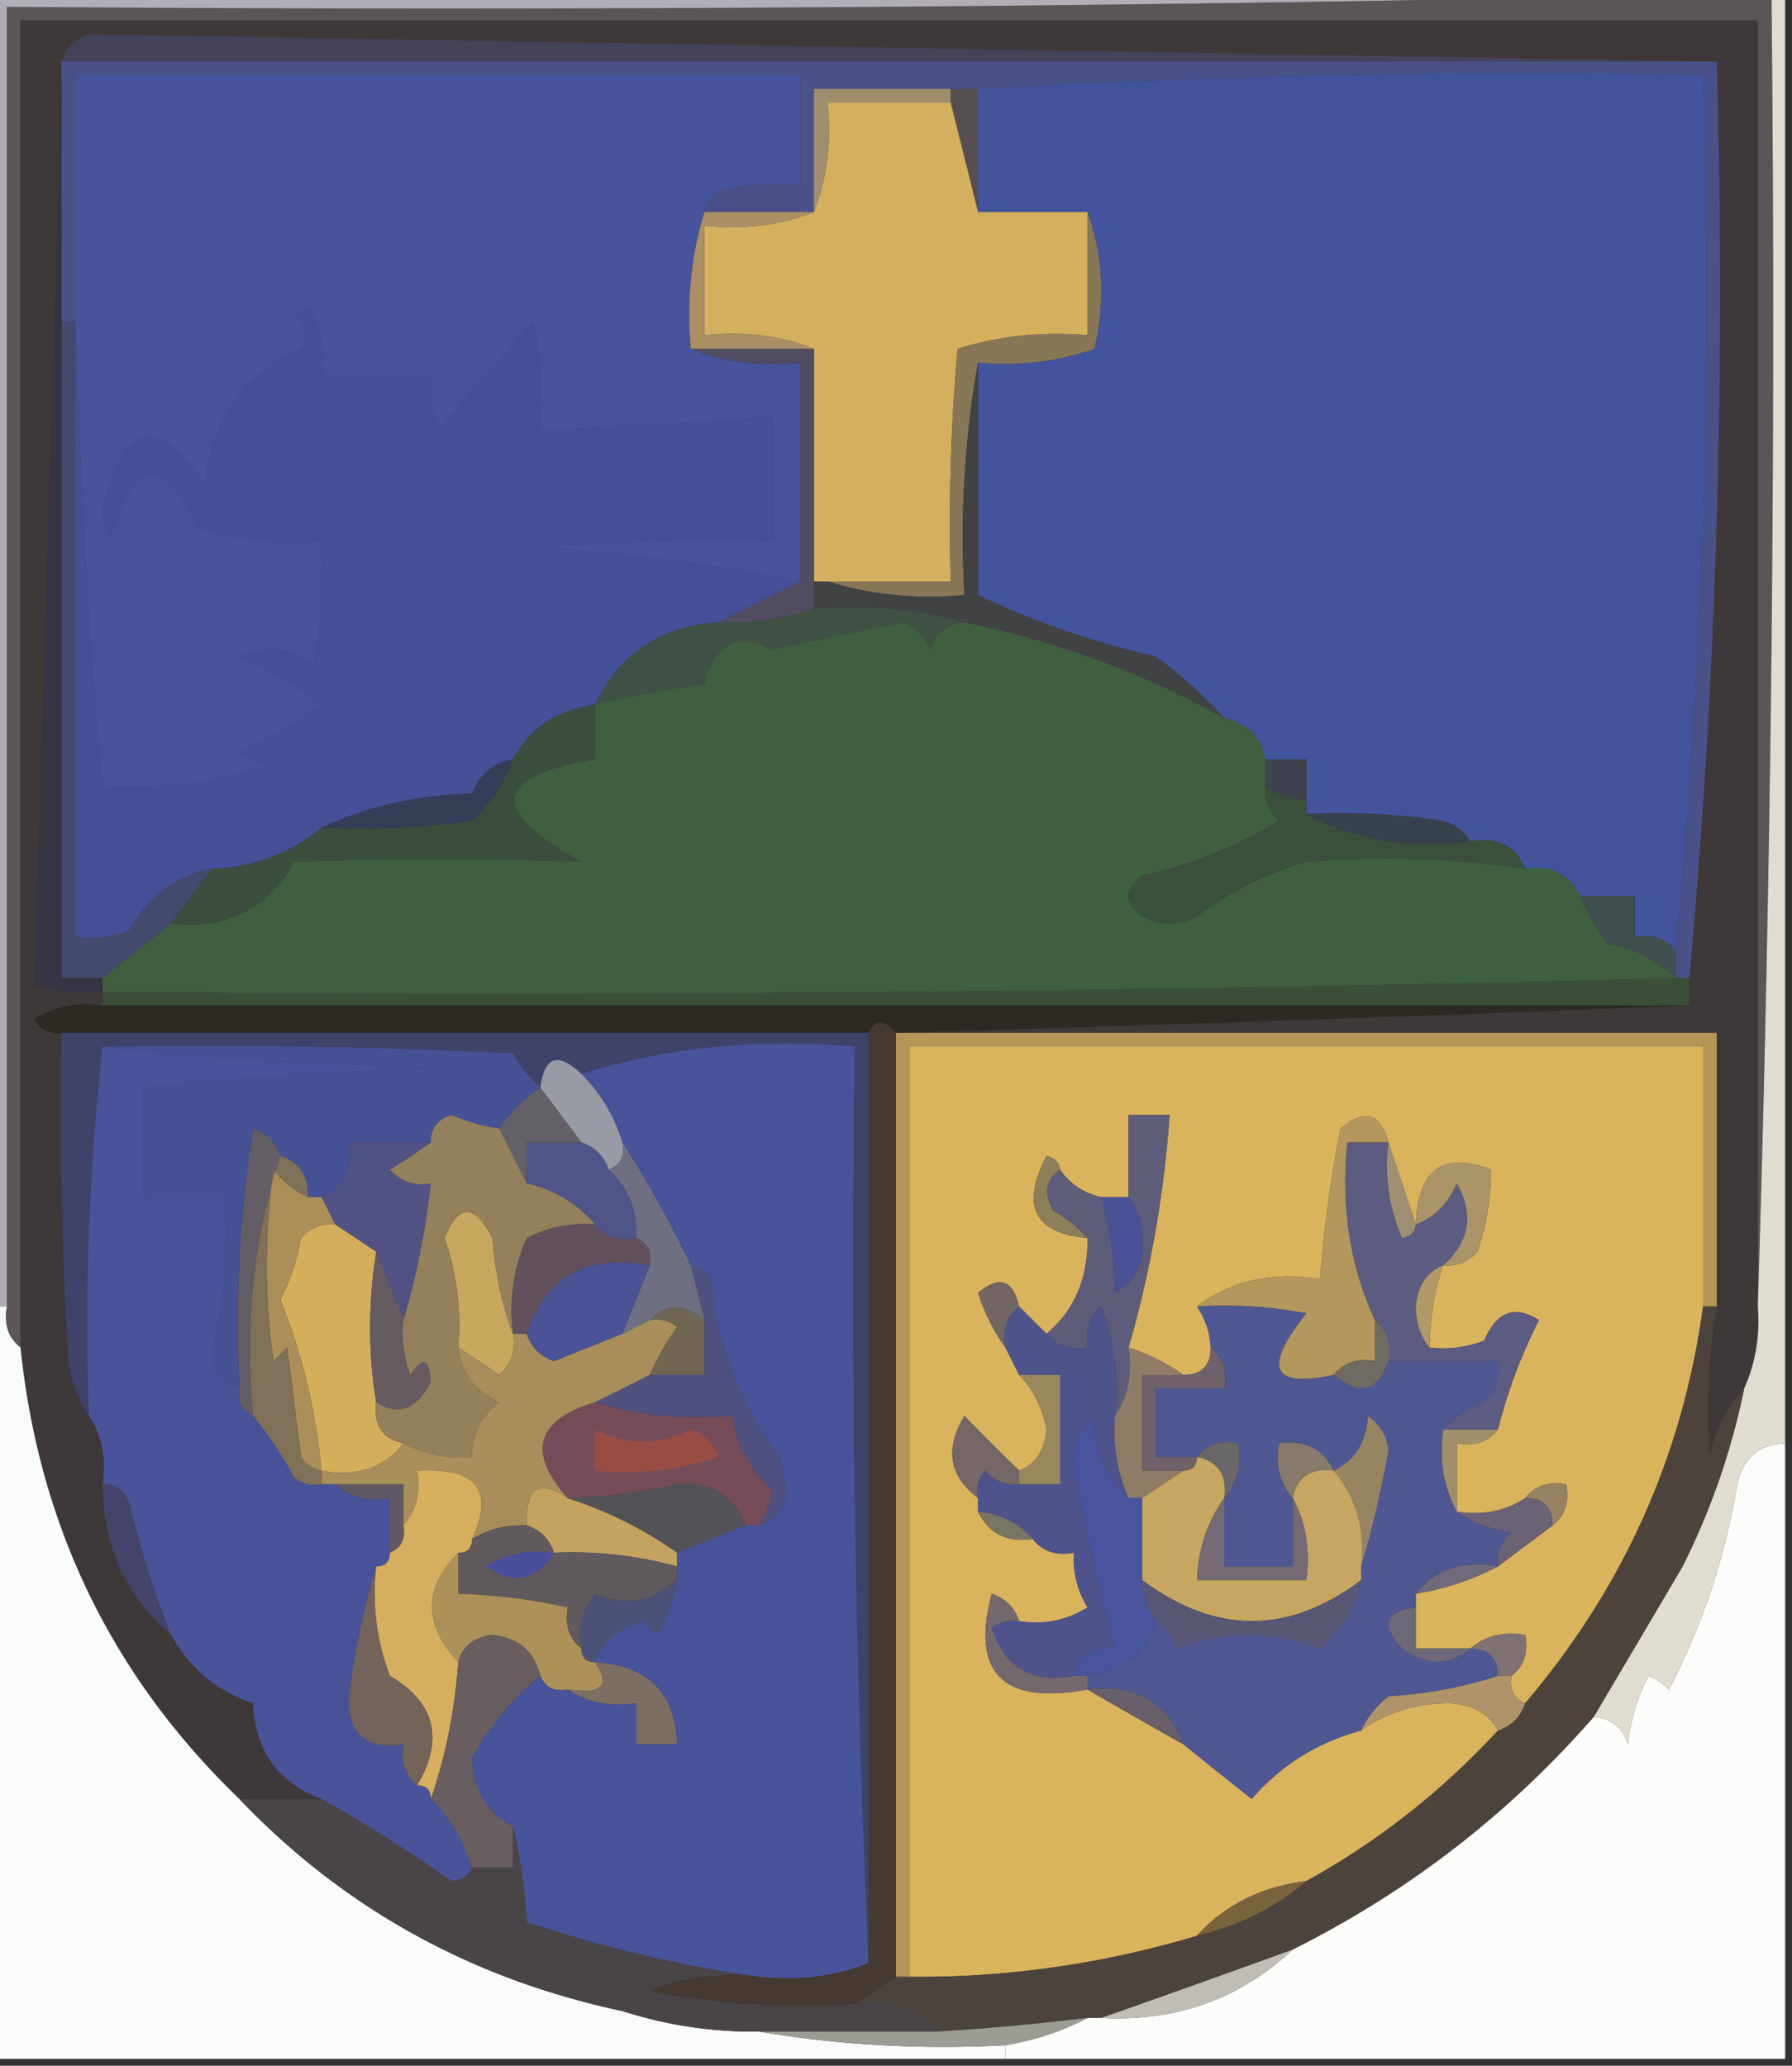 <svg xmlns="http://www.w3.org/2000/svg" width="131" height="151" style="shape-rendering:geometricPrecision;text-rendering:geometricPrecision;image-rendering:optimizeQuality;fill-rule:evenodd;clip-rule:evenodd"><rect width="100%" height="100%" fill="#333333" stroke="none"/><path style="opacity:1" fill="#5b5558" d="M128.5-.5h1c.332 32.171-.002 64.171-1 96v-94H1.5v97c-.904-.709-1.237-1.709-1-3V.5c42.837.332 85.503-.001 128-1z"/><path style="opacity:1" fill="#3f3838" d="M128.5 95.5c.175 2.12-.159 4.12-1 6-1.293 1.342-2.126 3.009-2.5 5a45.558 45.558 0 0 1 .5-11v-20h-60c21.195-.63 40.529-1.297 58-2v-2c1.989-21.975 2.656-44.308 2-67-39.54-.672-79.206-1.339-119-2-1.022.355-1.689 1.022-2 2v1c-.672 22.069-1.338 44.236-2 66.5 1.634.493 3.3.66 5 .5v1c-1.788-.285-3.455.048-5 1 .457.797 1.124 1.13 2 1-.166 8.007 0 16.007.5 24 .21 1.558.71 2.891 1.5 4 .951 1.419 1.284 3.085 1 5 .03 4.522 1.697 8.189 5 11 1.384 2.47 3.384 4.137 6 5 .149 3.474 1.816 5.807 5 7h-6c-9.322-8.979-14.655-19.979-16-33v-97h127v94z"/><path style="opacity:1" fill="#44435a" d="M125.5 4.5H4.5c.311-.978.978-1.645 2-2 39.794.661 79.46 1.328 119 2z"/><path style="opacity:1" fill="#4a5189" d="M4.5 4.5h121c.656 22.692-.011 45.025-2 67h-1v-2c1.989-20.974 2.656-42.307 2-64a702.85 702.85 0 0 0-53 1h-12v9h-8c.11-.617.444-1.117 1-1.5a18.436 18.436 0 0 1 6-.5v-8h-53v18h-1v-19z"/><path style="opacity:1" fill="#a08e6f" d="M69.5 6.5v1h-9c.306 2.885-.027 5.552-1 8v-9h10z"/><path style="opacity:1" fill="#46539d" d="M51.5 15.5c-.98 3.125-1.313 6.458-1 10 2.448.973 5.115 1.306 8 1v16a161.557 161.557 0 0 0-19-2.5c5.657-.5 11.324-.666 17-.5v-9c-5.661.407-11.328.74-17 1a32.437 32.437 0 0 0-.5-8l-7 8a8.434 8.434 0 0 1-.5-4h-8c.285-1.788-.048-3.455-1-5l-1 .5c.95.718 1.117 1.55.5 2.5-4.283 1.953-6.617 5.286-7 10-3.537-5.353-6.037-4.686-7.5 2l.5 2c1.735-5.988 3.901-6.321 6.5-1a21.12 21.12 0 0 0 9 1 40.936 40.936 0 0 1-.5 9c-1.726-1.076-3.56-1.243-5.5-.5a26.86 26.86 0 0 1 6 3.5 26.86 26.86 0 0 1-6 3.5l2 1a31.81 31.81 0 0 1-12 1.5c-.811-7.474-1.478-18.808-2-34v-18h53v8a18.436 18.436 0 0 0-6 .5c-.556.383-.89.883-1 1.5z"/><path style="opacity:1" fill="#554f51" d="M69.5 7.5v-1h2v9l-2-8z"/><path style="opacity:1" fill="#43549f" d="M122.5 69.5c-.709-.904-1.709-1.237-3-1v-3h-4c-.787-1.604-2.12-2.27-4-2-.683-1.676-2.017-2.343-4-2-.418-.722-1.084-1.222-2-1.5a50.442 50.442 0 0 0-10-.5v-4h-3c-.31-1.644-1.31-2.644-3-3a32.832 32.832 0 0 0-5-4.5c-4.57-1.052-8.903-2.552-13-4.5v-17c2.948.277 5.78-.056 8.5-1 .808-3.527.64-6.86-.5-10h-8v-9a702.85 702.85 0 0 1 53-1c.656 21.693-.011 43.026-2 64z"/><path style="opacity:1" fill="#d4b05e" d="m69.5 7.5 2 8h8v9c-3.277-.284-6.443.05-9.5 1-.5 5.657-.666 11.324-.5 17h-10v-17c-2.448-.973-5.115-1.306-8-1v-8c2.885.306 5.552-.027 8-1 .973-2.448 1.306-5.115 1-8h9z"/><path style="opacity:1" fill="#aa9064" d="M51.5 15.5h8c-2.448.973-5.115 1.306-8 1v8c2.885-.306 5.552.027 8 1h-9c-.313-3.542.02-6.875 1-10z"/><path style="opacity:1" fill="#445199" d="m58.5 42.5-6 3c-4.22.27-7.22 2.27-9 6-2.767.37-4.767 1.704-6 4-1.422.25-2.422 1.083-3 2.5-3.965.108-7.632.941-11 2.5-2.255 1.88-4.922 2.88-8 3-2.693.52-4.693 2.02-6 4.5a8.434 8.434 0 0 1-4 .5v-45c.522 15.192 1.189 26.526 2 34a31.81 31.81 0 0 0 12-1.5l-2-1a26.86 26.86 0 0 0 6-3.5 26.86 26.86 0 0 0-6-3.5c1.94-.743 3.774-.576 5.5.5.498-2.982.665-5.982.5-9a21.12 21.12 0 0 1-9-1c-2.599-5.321-4.765-4.988-6.5 1l-.5-2c1.463-6.686 3.963-7.353 7.5-2 .383-4.714 2.717-8.047 7-10 .617-.95.45-1.782-.5-2.5l1-.5c.952 1.545 1.285 3.212 1 5h8a8.434 8.434 0 0 0 .5 4l7-8c.497 2.646.664 5.313.5 8 5.672-.26 11.339-.593 17-1v9c-5.676-.166-11.343 0-17 .5 6.407.46 12.74 1.294 19 2.5z"/><path style="opacity:1" fill="#b1aeb8" d="M-.5-.5h129A4096.594 4096.594 0 0 1 .5.5v95h-1v-96z"/><path style="opacity:1" fill="#514c62" d="M50.5 25.5h9v19a21.445 21.445 0 0 1-7 1l6-3v-16c-2.885.306-5.552-.027-8-1z"/><path style="opacity:1" fill="#887757" d="M79.5 15.5c1.14 3.14 1.308 6.473.5 10-2.72.944-5.552 1.277-8.5 1-.989 5.475-1.322 11.142-1 17-3.542.313-6.875-.02-10-1h9c-.166-5.676 0-11.343.5-17 3.057-.95 6.223-1.284 9.5-1v-9z"/><path style="opacity:1" fill="#44496e" d="M4.5 23.5h1v45a8.434 8.434 0 0 0 4-.5c1.307-2.48 3.307-3.98 6-4.5l-3 4a809.162 809.162 0 0 1-5 4h-3v-48z"/><path style="opacity:1" fill="#414243" d="M71.5 26.5v17c4.097 1.948 8.43 3.448 13 4.5a32.832 32.832 0 0 1 5 4.5c-5.899-3.302-12.232-5.635-19-7-3.462-.982-7.129-1.315-11-1v-2h1c3.125.98 6.458 1.313 10 1-.322-5.858.011-11.525 1-17z"/><path style="opacity:1" fill="#363442" d="M4.5 5.5v66h3v1c-1.7.16-3.366-.007-5-.5.662-22.264 1.328-44.431 2-66.5z"/><path style="opacity:1" fill="#3f5144" d="M59.5 44.5c3.871-.315 7.538.018 11 1-1.25.077-2.083.744-2.5 2-.388-.928-1.055-1.595-2-2a324.193 324.193 0 0 0-9.5 2c-2.557-1.32-4.224-.487-5 2.5a99.996 99.996 0 0 0-8 1.5c1.78-3.73 4.78-5.73 9-6a21.445 21.445 0 0 0 7-1z"/><path style="opacity:1" fill="#3e4250" d="M92.5 55.5h3v3a5.728 5.728 0 0 1-3-1v-2z"/><path style="opacity:1" fill="#363d58" d="M37.5 55.5a11.112 11.112 0 0 1-3 4.5 60.94 60.94 0 0 1-11 .5c3.368-1.559 7.035-2.392 11-2.5.578-1.417 1.578-2.25 3-2.5z"/><path style="opacity:1" fill="#3f603e" d="M70.5 45.5c6.768 1.365 13.101 3.698 19 7 1.69.356 2.69 1.356 3 3v2c-.086.996.248 1.83 1 2.5a32.775 32.775 0 0 1-10 4c-1.333 1-1.333 2 0 3 1.333.667 2.667.667 4 0a24.235 24.235 0 0 1 8-4 71.505 71.505 0 0 1 16 .5c1.88-.27 3.213.396 4 2a18.476 18.476 0 0 0 2 3.5c2.003.335 3.67 1.168 5 2.5a3306.79 3306.79 0 0 1-115 1v-1a809.162 809.162 0 0 0 5-4c4.003.495 7.003-1.005 9-4.5a289.01 289.01 0 0 1 21 0c-6.852-3.757-6.518-6.257 1-7.5v-4a99.996 99.996 0 0 1 8-1.5c.776-2.987 2.443-3.82 5-2.5a324.193 324.193 0 0 1 9.5-2c.945.405 1.612 1.072 2 2 .417-1.256 1.25-1.923 2.5-2z"/><path style="opacity:1" fill="#3b4d3c" d="M43.5 51.5v4c-7.518 1.243-7.852 3.743-1 7.5a289.01 289.01 0 0 0-21 0c-1.997 3.495-4.997 4.995-9 4.5l3-4c3.078-.12 5.745-1.12 8-3a60.94 60.94 0 0 0 11-.5 11.112 11.112 0 0 0 3-4.5c1.233-2.296 3.233-3.63 6-4z"/><path style="opacity:1" fill="#38424c" d="M95.5 59.5c3.35-.165 6.683.002 10 .5.916.278 1.582.778 2 1.5-4.471.59-8.47-.077-12-2z"/><path style="opacity:1" fill="#3a4f3c" d="M92.5 57.5c.891.61 1.891.943 3 1v1c3.53 1.923 7.529 2.59 12 2 1.983-.343 3.317.324 4 2a71.505 71.505 0 0 0-16-.5 24.235 24.235 0 0 0-8 4c-1.333.667-2.667.667-4 0-1.333-1-1.333-2 0-3a32.775 32.775 0 0 0 10-4c-.752-.67-1.086-1.504-1-2.5z"/><path style="opacity:1" fill="#3e4f4d" d="M115.5 65.5h4v3c1.291-.237 2.291.096 3 1v2c-1.33-1.332-2.997-2.165-5-2.5a18.476 18.476 0 0 1-2-3.5z"/><path style="opacity:1" fill="#3b4e38" d="M122.5 71.5h1v2H7.5v-1a3306.79 3306.79 0 0 0 115-1z"/><path style="opacity:1" fill="#2d2a24" d="M7.5 73.5h116c-17.471.703-36.805 1.37-58 2-.896-1.006-1.562-1.006-2 0h-59c-.876.13-1.543-.203-2-1 1.545-.952 3.212-1.285 5-1z"/><path style="opacity:1" fill="#d9b45d" d="M124.5 95.5c-1.48 10.881-5.814 20.547-13 29-.838-.342-1.172-1.008-1-2 .904-.709 1.237-1.709 1-3-1.599-.268-2.932.066-4 1h-4v-4c2.198-.375 4.198-1.042 6-2l4-3c.904-.709 1.237-1.709 1-3-1.291-.237-2.291.096-3 1-1.419.951-3.085 1.284-5 1v-5c1.291.237 2.291-.096 3-1a38.305 38.305 0 0 1 3-8c-1.769-1.126-3.103-.626-4 1.5a8.435 8.435 0 0 1-4 .5c.017-2.065.35-4.065 1-6 .996.086 1.829-.248 2.5-1 .681-2.03 1.014-4.03 1-6-3.501-1.362-5.334-.029-5.5 4l-2-6c-.577-2.152-1.743-2.485-3.5-1a93.554 93.554 0 0 0-1.5 11c-3.512-.555-6.512.112-9 2 .61.891.943 1.891 1 3 0 1.333-.667 2-2 2-1.171-.845-2.505-1.511-4-2 1.587-5.478 2.587-11.144 3-17h-3v6h-2c-1.278-.282-2.278-.949-3-2-.06-.543-.393-.876-1-1-1.895 3.643-.895 5.643 3 6 .036 2.961-.964 5.294-3 7l-2-2c-.448-1.965-1.448-2.298-3-1 .494 1.525 1.161 2.859 2 4l1 2c1.03 1.052 1.697 2.386 2 4-.14 1.53-.806 2.53-2 3-1.327-1.3-2.66-2.633-4-4-1.449 2.412-1.116 4.412 1 6v1c.787 1.604 2.12 2.271 4 2 .709.904 1.709 1.237 3 1a6.846 6.846 0 0 0 1 4c-1.545.952-3.212 1.285-5 1-.311-.978-.978-1.645-2-2-1.535 5.801.798 8.134 7 7a718.828 718.828 0 0 0 7 4 949.125 949.125 0 0 0 5 4c2.147-2.477 4.814-4.144 8-5 1.892-1.351 4.058-2.018 6.5-2 1.681.108 2.848.775 3.5 2-4.115 4.457-8.782 8.124-14 11-3.302.412-5.97 1.745-8 4a70.57 70.57 0 0 1-21 3v-68h58v19z"/><path style="opacity:1" fill="#5c5b81" d="M101.5 83.5a13.115 13.115 0 0 0 1 7c.607-.124.94-.457 1-1 1.359-.507 2.359-1.507 3-3 1.27 2.257.936 4.257-1 6-1.193.47-1.86 1.47-2 3 .02 1.226.353 2.226 1 3a8.435 8.435 0 0 0 4-.5c.897-2.126 2.231-2.626 4-1.5a38.305 38.305 0 0 0-3 8h-4c.761-.891 1.761-1.558 3-2 .886-.825 1.219-1.825 1-3h-8c.237-1.291-.096-2.291-1-3-1.834-4.013-2.5-8.347-2-13h3z"/><path style="opacity:1" fill="#b19968" d="M105.5 92.5a19.222 19.222 0 0 0-1 6c-.647-.774-.98-1.774-1-3 .14-1.53.807-2.53 2-3z"/><path style="opacity:1" fill="#3f4269" d="M4.5 75.5h59v68c-.997-22.16-1.33-44.494-1-67-7.084-.626-13.75.041-20 2-1.696-1.629-2.696-1.296-3 1-.767-.672-1.434-1.505-2-2.5-9.994-.5-19.994-.666-30-.5-.993 8.818-1.327 17.818-1 27-.79-1.109-1.29-2.442-1.5-4-.5-7.993-.666-15.993-.5-24z"/><path style="opacity:1" fill="#6e7082" d="M45.5 83.5a79.372 79.372 0 0 1 5 9l1 4c-1.461-1.186-2.795-1.186-4 0l-2 1 2-5c.172-.992-.162-1.658-1-2 .108-2.014-.558-3.68-2-5 .838-.342 1.172-1.008 1-2z"/><path style="opacity:1" fill="#635d66" d="M20.5 84.5c-1.956 5.912-2.623 12.245-2 19-.838-.342-1.172-1.008-1-2a91.124 91.124 0 0 1 1-19c1.022.356 1.689 1.022 2 2z"/><path style="opacity:1" fill="#62505c" d="M43.5 89.5c.709.904 1.709 1.237 3 1 .838.342 1.172 1.008 1 2-4.618-.857-7.618.81-9 5h-1a13.117 13.117 0 0 1 1-7 9.106 9.106 0 0 1 5-1z"/><path style="opacity:1" fill="#4f5589" d="M42.5 83.5c1 .333 1.667 1 2 2 1.442 1.32 2.108 2.986 2 5-1.291.237-2.291-.096-3-1-1.302-1.528-2.969-2.528-5-3v-3h4z"/><path style="opacity:1" fill="#535284" d="M31.5 83.5a44.293 44.293 0 0 1-3 2c.825.886 1.825 1.219 3 1-.4 3.51-1.066 6.844-2 10l-2-5-3-2-1-2c1.677-.683 2.343-2.017 2-4h6z"/><path style="opacity:1" fill="#646067" d="M39.5 79.5a303.438 303.438 0 0 1 3 4h-4v3l-2-4a10.174 10.174 0 0 1 3-3z"/><path style="opacity:1" fill="#989aa4" d="M42.5 78.5a11.741 11.741 0 0 1 3 5c.172.992-.162 1.658-1 2-.333-1-1-1.667-2-2a303.438 303.438 0 0 0-3-4c.304-2.296 1.304-2.629 3-1z"/><path style="opacity:1" fill="#465296" d="M7.5 76.5c10.006-.166 20.006 0 30 .5.566.995 1.233 1.828 2 2.5a10.174 10.174 0 0 0-3 3 14.076 14.076 0 0 1-3.5-1c-1.03.336-1.53 1.003-1.5 2h-6c.343 1.983-.323 3.317-2 4h-1c.073-1.527-.594-2.527-2-3-.311-.978-.978-1.644-2-2a91.124 91.124 0 0 0-1 19c-1.195-.366-1.861-1.199-2-2.5a39.61 39.61 0 0 0 1-11.5h-6v-8a591.302 591.302 0 0 1 21-1.5 283.88 283.88 0 0 1-24-1.5z"/><path style="opacity:1" fill="#b79558" d="M65.5 75.5h60v20h-1v-19h-58v68h-1v-69z"/><path style="opacity:1" fill="#8c7f59" d="M77.5 85.5c-1.073.75-1.24 1.75-.5 3 .995.566 1.828 1.233 2.5 2-3.895-.357-4.895-2.357-3-6 .607.124.94.457 1 1z"/><path style="opacity:1" fill="#a18f74" d="m101.5 83.5 2 6c-.06.543-.393.876-1 1a13.115 13.115 0 0 1-1-7z"/><path style="opacity:1" fill="#aa9468" d="M105.5 92.5c1.936-1.743 2.27-3.743 1-6-.641 1.493-1.641 2.493-3 3 .166-4.029 1.999-5.362 5.5-4 .014 1.97-.319 3.97-1 6-.671.752-1.504 1.086-2.5 1z"/><path style="opacity:1" fill="#b3975c" d="M101.5 83.5h-3c-.5 4.653.166 8.987 2 13v3c-1.291-.237-2.291.096-3 1-4.542.993-5.209-.507-2-4.5a32.437 32.437 0 0 0-8-.5c2.488-1.888 5.488-2.555 9-2a93.554 93.554 0 0 1 1.5-11c1.757-1.485 2.923-1.152 3.5 1z"/><path style="opacity:1" fill="#495395" d="m47.5 92.5-2 5c-1.638.659-3.304 1.326-5 2-1.022-.356-1.689-1.022-2-2 1.382-4.19 4.382-5.857 9-5z"/><path style="opacity:1" fill="#716663" d="M74.5 95.5c-.904.709-1.237 1.709-1 3-.839-1.141-1.506-2.475-2-4 1.552-1.298 2.552-.965 3 1z"/><path style="opacity:1" fill="#d4af5b" d="m24.5 89.5 3 2c-.589 3.767-.589 7.433 0 11-.215 1.679.452 2.679 2 3-1.418 1.808-3.418 2.475-6 2a43.847 43.847 0 0 0-3-12.5 15.276 15.276 0 0 0 1.5-4.5c.67-.752 1.504-1.086 2.5-1z"/><path style="opacity:1" fill="#665b61" d="m27.5 91.5 2 5a8.434 8.434 0 0 0 .5 4c.89-1.388 1.39-1.222 1.5.5-1.014 2.029-2.347 2.529-4 1.5-.589-3.567-.589-7.233 0-11z"/><path style="opacity:1" fill="#c8a75e" d="M37.5 97.5c.219 1.175-.114 2.175-1 3a186.2 186.2 0 0 0-3-2 19.373 19.373 0 0 0-1-8c1.017-2.528 2.184-2.528 3.5 0 .186 2.536.686 4.869 1.5 7z"/><path style="opacity:1" fill="#6e6553" d="M47.5 96.5c1.205-1.186 2.539-1.186 4 0v4h-4a18.492 18.492 0 0 1 2-3.5 2.428 2.428 0 0 0-2-.5z"/><path style="opacity:1" fill="#ab8e58" d="M22.5 87.5h1l1 2c-.996-.086-1.83.248-2.5 1a15.276 15.276 0 0 1-1.5 4.5 43.847 43.847 0 0 1 3 12.5c-.617-.111-1.117-.444-1.5-1l-1-8-1 1a49.248 49.248 0 0 1 0-14c.708.88 1.542 1.547 2.5 2z"/><path style="opacity:1" fill="#94805b" d="m36.5 82.5 2 4c2.031.472 3.698 1.472 5 3a9.106 9.106 0 0 0-5 1 13.117 13.117 0 0 0-1 7c-.814-2.131-1.314-4.464-1.5-7-1.316-2.528-2.483-2.528-3.5 0a19.373 19.373 0 0 1 1 8c.212 1.884 1.212 3.217 3 4-1.353 1.024-2.02 2.357-2 4-1.791.134-3.458-.199-5-1-1.548-.321-2.215-1.321-2-3 1.653 1.029 2.986.529 4-1.5-.11-1.722-.61-1.888-1.5-.5a8.434 8.434 0 0 1-.5-4c.934-3.156 1.6-6.49 2-10-1.175.219-2.175-.114-3-1a44.293 44.293 0 0 0 3-2c-.03-.997.47-1.664 1.5-2 1.139.49 2.305.823 3.5 1z"/><path style="opacity:1" fill="#817058" d="M20.5 84.5c1.406.473 2.073 1.473 2 3-.958-.453-1.792-1.12-2.5-2a49.248 49.248 0 0 0 0 14l1-1 1 8c.383.556.883.889 1.5 1v1a2.429 2.429 0 0 1-2-.5c-.9-1.652-1.9-3.152-3-4.5-.623-6.755.044-13.088 2-19z"/><path style="opacity:1" fill="#5d5c7a" d="M82.5 98.5c.284 1.915-.049 3.581-1 5a16.869 16.869 0 0 0-1-8c-.886.825-1.219 1.825-1 3-1.291.237-2.291-.096-3-1 2.036-1.706 3.036-4.039 3-7-.672-.767-1.505-1.434-2.5-2-.74-1.25-.573-2.25.5-3 .722 1.051 1.722 1.718 3 2 .695 2.581 1.028 4.915 1 7 1.491-.848 2.158-2.181 2-4-.02-1.226-.353-2.226-1-3v-6h3c-.413 5.856-1.413 11.522-3 17z"/><path style="opacity:1" fill="#495297" d="M80.5 87.5h2c.647.774.98 1.774 1 3 .158 1.819-.509 3.152-2 4 .028-2.085-.305-4.419-1-7z"/><path style="opacity:1" fill="#6f6b62" d="M100.5 96.5c.904.709 1.237 1.709 1 3-.792 2.245-2.125 2.578-4 1 .709-.904 1.709-1.237 3-1v-3z"/><path style="opacity:1" fill="#4f5180" d="M50.5 92.5c.617.11 1.117.444 1.5 1 .432 4.885 2.098 9.218 5 13l.5 2.5c-.184 1.376-.85 2.209-2 2.5.423-.765.757-1.598 1-2.5-1.612-1.482-2.612-3.315-3-5.5-3.542.313-6.875-.021-10-1l4-2h4v-4l-1-4z"/><path style="opacity:1" fill="#6e616a" d="M88.5 98.5c.904.709 1.237 1.709 1 3h-5v5h3c0 .667-.333 1-1 1h-3v-7h3c1.333 0 2-.667 2-2z"/><path style="opacity:1" fill="#764c58" d="M43.5 102.5c3.125.979 6.458 1.313 10 1 .388 2.185 1.388 4.018 3 5.5a11.114 11.114 0 0 1-1 2.5h-1c-.892-2.214-2.558-3.214-5-3-2.64.595-5.307.928-8 1-2.993-3.357-2.326-5.69 2-7z"/><path style="opacity:1" fill="#4f5792" d="M87.5 95.5a32.437 32.437 0 0 1 8 .5c-3.209 3.993-2.542 5.493 2 4.5 1.875 1.578 3.208 1.245 4-1h8c.219 1.175-.114 2.175-1 3-1.239.442-2.239 1.109-3 2-.295 2.235.039 4.235 1 6 1.109.79 2.442 1.29 4 1.5-.752.671-1.086 1.504-1 2.5-2.582-.475-4.582.192-6 2v1c-2.258.275-2.592 1.275-1 3 1.799 1.288 3.465 1.288 5 0 1.333 0 2 .667 2 2-2.469.817-5.135 1.317-8 1.5-.881.708-1.547 1.542-2 2.5-3.186.856-5.853 2.523-8 5a949.125 949.125 0 0 1-5-4c-1.165-3.09-3.498-4.424-7-4v-1c2.569-.238 4.235-1.571 5-4 .722.418 1.222 1.084 1.5 2 3.468-1.303 6.968-1.303 10.5 0 1.551-1.3 2.551-2.967 3-5v-1a76.94 76.94 0 0 0 2-8.5c-.13-1.059-.63-1.892-1.5-2.5-.122 1.937-.955 3.27-2.5 4-.787-1.604-2.12-2.271-4-2-.268 1.599.066 2.932 1 4v5h-5v-5c.934-1.068 1.268-2.401 1-4-1.291-.237-2.291.096-3 1h-3v-5h5c.237-1.291-.096-2.291-1-3a5.728 5.728 0 0 0-1-3z"/><path style="opacity:1" fill="#a18f6c" d="M105.5 104.5h4c-.709.904-1.709 1.237-3 1v5c-.961-1.765-1.295-3.765-1-6z"/><path style="opacity:1" fill="#fcfcfb" d="M130.5 105.5v45h-57v-1c2.198-.375 4.198-1.042 6-2h1c5.468.291 10.135-1.376 14-5 8.456-4.226 15.789-9.893 22-17 1.25.077 2.083.744 2.5 2a14.72 14.72 0 0 1 1.5-5 3.647 3.647 0 0 1 1.5 1c2.451-4.687 4.118-9.687 5-15 .422-1.926 1.589-2.926 3.5-3z"/><path style="opacity:1" fill="#a88e5a" d="M47.5 96.5a2.428 2.428 0 0 1 2 .5 18.492 18.492 0 0 0-2 3.5l-4 2c-4.326 1.31-4.993 3.643-2 7-2.098-1.414-3.098-.748-3 2-1.459-.067-2.792.266-4 1 1.66-3.582.327-5.248-4-5 .268 1.599-.066 2.932-1 4v-3h-6v-1c2.582.475 4.582-.192 6-2 1.542.801 3.209 1.134 5 1-.02-1.643.647-2.976 2-4-1.788-.783-2.788-2.116-3-4a186.2 186.2 0 0 1 3 2c.886-.825 1.219-1.825 1-3h1c.311.978.978 1.644 2 2 1.696-.674 3.362-1.341 5-2l2-1z"/><path style="opacity:1" fill="#984c44" d="M43.5 104.5c2.344 1.172 4.677 1.172 7 0 1 .333 1.667 1 2 2a21.128 21.128 0 0 1-9 1v-3z"/><path style="opacity:1" fill="#746768" d="M74.5 107.5v1c-.996.086-1.83-.248-2.5-1a2.427 2.427 0 0 0-.5 2c-2.116-1.588-2.449-3.588-1-6 1.34 1.367 2.673 2.7 4 4z"/><path style="opacity:1" fill="#9a885d" d="M74.5 100.5h3v8h-3v-1c1.194-.47 1.86-1.47 2-3-.303-1.614-.97-2.948-2-4z"/><path style="opacity:1" fill="#f9fafa" d="M-.5 95.5h1c-.237 1.291.096 2.291 1 3 1.345 13.021 6.678 24.021 16 33 7.626 7.985 16.959 13.152 28 15.5a31.284 31.284 0 0 0 10 1.5c5.81.99 11.81 1.323 18 1v1h-74v-55z"/><path style="opacity:1" fill="#8f7b66" d="M82.5 98.5c1.495.489 2.829 1.155 4 2h-3v7h3l-3 2h-1c-.841-1.879-1.175-3.879-1-6 .951-1.419 1.284-3.085 1-5z"/><path style="opacity:1" fill="#6a6769" d="M87.5 106.5c.709-.904 1.709-1.237 3-1 .268 1.599-.066 2.932-1 4 .215-1.679-.452-2.679-2-3z"/><path style="opacity:1" fill="#877a6a" d="M97.5 107.5c-1.679-.215-2.679.452-3 2-.934-1.068-1.268-2.401-1-4 1.88-.271 3.213.396 4 2z"/><path style="opacity:1" fill="#615964" d="M24.5 108.5h5v3c.172.992-.162 1.658-1 2v-4c-1.599.268-2.932-.066-4-1z"/><path style="opacity:1" fill="#978562" d="M99.5 114.5c.315-2.711-.352-5.044-2-7 1.545-.73 2.378-2.063 2.5-4 .87.608 1.37 1.441 1.5 2.5a76.94 76.94 0 0 1-2 8.5z"/><path style="opacity:1" fill="#968261" d="M111.5 109.5c.709-.904 1.709-1.237 3-1 .237 1.291-.096 2.291-1 3 0-1.333-.667-2-2-2z"/><path style="opacity:1" fill="#c3a35d" d="M41.5 109.5c2.945.966 5.612 2.3 8 4v1a29.23 29.23 0 0 0-9-1c-.333-1-1-1.667-2-2-.098-2.748.902-3.414 3-2z"/><path style="opacity:1" fill="#545259" d="m54.5 111.5-5 2c-2.388-1.7-5.055-3.034-8-4a41.324 41.324 0 0 0 8-1c2.442-.214 4.108.786 5 3z"/><path style="opacity:1" fill="#4e548b" d="m74.5 95.5 2 2c.709.904 1.709 1.237 3 1-.219-1.175.114-2.175 1-3a16.869 16.869 0 0 1 1 8c-.175 2.121.159 4.121 1 6-1.664-1.449-2.498-3.449-2.5-6-.99.93-1.49 2.096-1.5 3.5a142.865 142.865 0 0 0 3 13.5c-1.679-.215-2.679.452-3 2-3.05.577-5.05-.59-6-3.5a2.429 2.429 0 0 1 2-.5c1.788.285 3.455-.048 5-1a6.846 6.846 0 0 1-1-4c-1.291.237-2.291-.096-3-1-1.014-1.174-2.347-1.84-4-2v-1a2.427 2.427 0 0 1 .5-2c.67.752 1.504 1.086 2.5 1h3v-8h-3l-1-2c-.237-1.291.096-2.291 1-3z"/><path style="opacity:1" fill="#49549e" d="M82.5 109.5h1v6a5.728 5.728 0 0 0 1 3c-.765 2.429-2.431 3.762-5 4h-1c.321-1.548 1.321-2.215 3-2a142.865 142.865 0 0 1-3-13.5c.01-1.404.51-2.57 1.5-3.5.002 2.551.836 4.551 2.5 6z"/><path style="opacity:1" fill="#49539a" d="M7.5 76.5a283.88 283.88 0 0 0 24 1.5c-7.018.376-14.018.876-21 1.5v8h6a39.61 39.61 0 0 1-1 11.5c.139 1.301.805 2.134 2 2.5-.172.992.162 1.658 1 2 1.1 1.348 2.1 2.848 3 4.5a2.429 2.429 0 0 0 2 .5h1c1.068.934 2.401 1.268 4 1v4c0 .667-.333 1-1 1-.887 2.983-1.554 6.15-2 9.5-.076 2.756 1.257 3.923 4 3.5-.237 1.291.096 2.291 1 3 .667 0 1 .333 1 1a11.743 11.743 0 0 1 3 5c-.235.597-.735.93-1.5 1a110.874 110.874 0 0 0-9.5-6c-3.184-1.193-4.851-3.526-5-7-2.616-.863-4.616-2.53-6-5a65.714 65.714 0 0 1-3-9.5c-.336-1.03-1.003-1.53-2-1.5.284-1.915-.049-3.581-1-5-.327-9.182.007-18.182 1-27z"/><path style="opacity:1" fill="#797564" d="M71.5 110.5c1.653.16 2.986.826 4 2-1.88.271-3.213-.396-4-2z"/><path style="opacity:1" fill="#6b6275" d="M111.5 109.5c1.333 0 2 .667 2 2l-4 3c-.086-.996.248-1.829 1-2.5-1.558-.21-2.891-.71-4-1.5 1.915.284 3.581-.049 5-1z"/><path style="opacity:1" fill="#716a78" d="M109.5 114.5c-1.802.958-3.802 1.625-6 2 1.418-1.808 3.418-2.475 6-2z"/><path style="opacity:1" fill="#60595e" d="M38.5 111.5c1 .333 1.667 1 2 2a29.23 29.23 0 0 1 9 1v1c-1.874 1.628-3.874 1.962-6 1-.929 1.189-1.262 2.522-1 4-.904-.709-1.237-1.709-1-3a41.541 41.541 0 0 0-8-1v-3c.667 0 1-.333 1-1 1.208-.734 2.541-1.067 4-1z"/><path style="opacity:1" fill="#494f9c" d="M40.5 113.5c-1.251 2.061-2.918 2.394-5 1 1.545-.952 3.212-1.285 5-1z"/><path style="opacity:1" fill="#c7a660" d="M87.5 106.5c1.548.321 2.215 1.321 2 3-1.238 1.714-1.905 3.714-2 6h8c.295-2.235-.039-4.235-1-6 .321-1.548 1.321-2.215 3-2 1.648 1.956 2.315 4.289 2 7v1c-5.3 3.993-10.634 3.993-16 0v-6l3-2c.667 0 1-.333 1-1z"/><path style="opacity:1" fill="#736a73" d="M89.5 109.5v5h5v-5c.961 1.765 1.295 3.765 1 6h-8c.095-2.286.762-4.286 2-6z"/><path style="opacity:1" fill="#44446a" d="M7.5 108.5c.997-.03 1.664.47 2 1.5a65.714 65.714 0 0 0 3 9.5c-3.303-2.811-4.97-6.478-5-11z"/><path style="opacity:1" fill="#4c5277" d="M49.5 115.5a10.122 10.122 0 0 1-1.5 4l-1-1c-1.729.474-2.895 1.474-3.5 3-.667 0-1-.333-1-1-.262-1.478.071-2.811 1-4 2.126.962 4.126.628 6-1z"/><path style="opacity:1" fill="#ac9159" d="M33.5 113.5v3c2.706.075 5.373.408 8 1-.237 1.291.096 2.291 1 3 0 .667.333 1 1 1 1.16 1.703.493 2.369-2 2-.992.172-1.658-.162-2-1-.426-1.785-1.592-2.785-3.5-3-1.376.184-2.209.851-2.5 2-2.56-2.743-2.56-5.41 0-8z"/><path style="opacity:1" fill="#6d6978" d="M103.5 117.5v3h4c-1.535 1.288-3.201 1.288-5 0-1.592-1.725-1.258-2.725 1-3z"/><path style="opacity:1" fill="#e0ddd0" d="M129.5-.5h1v106c-1.911.074-3.078 1.074-3.5 3-.882 5.313-2.549 10.313-5 15a3.647 3.647 0 0 0-1.5-1 14.72 14.72 0 0 0-1.5 5c-.417-1.256-1.25-1.923-2.5-2 2.144-3.611 4.31-7.278 6.5-11a52.26 52.26 0 0 0 4.5-13c.841-1.88 1.175-3.88 1-6a2304.214 2304.214 0 0 0 1-96z"/><path style="opacity:1" fill="#585776" d="M83.5 115.5c5.366 3.993 10.7 3.993 16 0-.449 2.033-1.449 3.7-3 5-3.532-1.303-7.032-1.303-10.5 0-.278-.916-.778-1.582-1.5-2a5.728 5.728 0 0 1-1-3z"/><path style="opacity:1" fill="#73696c" d="M74.5 118.5a2.429 2.429 0 0 0-2 .5c.95 2.91 2.95 4.077 6 3.5h1v1c-6.202 1.134-8.535-1.199-7-7 1.022.355 1.689 1.022 2 2z"/><path style="opacity:1" fill="#7f7272" d="M107.5 120.5c1.068-.934 2.401-1.268 4-1 .237 1.291-.096 2.291-1 3h-1c0-1.333-.667-2-2-2z"/><path style="opacity:1" fill="#d5af5e" d="M34.5 112.5c0 .667-.333 1-1 1-2.56 2.59-2.56 5.257 0 8-.253 3.54-.92 6.873-2 10 0-.667-.333-1-1-1 1.977-3.393 1.31-6.059-2-8a16.868 16.868 0 0 1-1-8c.667 0 1-.333 1-1 .838-.342 1.172-1.008 1-2 .934-1.068 1.268-2.401 1-4 4.327-.248 5.66 1.418 4 5z"/><path style="opacity:1" fill="#685f6a" d="M79.5 123.5c3.502-.424 5.835.91 7 4a718.828 718.828 0 0 1-7-4z"/><path style="opacity:1" fill="#7c6f61" d="M43.5 121.5c3.883.251 5.883 2.251 6 6h-3v-3c-1.915.284-3.581-.049-5-1 2.493.369 3.16-.297 2-2z"/><path style="opacity:1" fill="#ae9468" d="M109.5 122.5h1c-.172.992.162 1.658 1 2-.333 1-1 1.667-2 2-.652-1.225-1.819-1.892-3.5-2-2.442-.018-4.608.649-6.5 2 .453-.958 1.119-1.792 2-2.5 2.865-.183 5.531-.683 8-1.5z"/><path style="opacity:1" fill="#73635a" d="M27.5 114.5a16.868 16.868 0 0 0 1 8c3.31 1.941 3.977 4.607 2 8-.904-.709-1.237-1.709-1-3-2.743.423-4.076-.744-4-3.5.446-3.35 1.113-6.517 2-9.5z"/><path style="opacity:1" fill="#685e5f" d="M39.5 122.5a21.428 21.428 0 0 0-5 6c.095 2.369 1.095 4.036 3 5v3h-3a11.743 11.743 0 0 0-3-5c1.08-3.127 1.747-6.46 2-10 .291-1.149 1.124-1.816 2.5-2 1.908.215 3.074 1.215 3.5 3z"/><path style="opacity:1" fill="#47549b" d="M63.5 143.5c-2.448.973-5.115 1.306-8 1-5.682-.788-11.349-2.121-17-4a38.4 38.4 0 0 0-1-7c-1.905-.964-2.905-2.631-3-5a21.428 21.428 0 0 1 5-6c.342.838 1.008 1.172 2 1 1.419.951 3.085 1.284 5 1v3h3c-.117-3.749-2.117-5.749-6-6 .605-1.526 1.771-2.526 3.5-3l1 1a10.122 10.122 0 0 0 1.5-4v-2l5-2h1c1.15-.291 1.816-1.124 2-2.5l-.5-2.5c-2.902-3.782-4.568-8.115-5-13-.383-.556-.883-.89-1.5-1a79.372 79.372 0 0 0-5-9 11.741 11.741 0 0 0-3-5c6.25-1.959 12.916-2.626 20-2-.33 22.506.003 44.84 1 67z"/><path style="opacity:1" fill="#79633d" d="M95.5 137.5c-2.195 1.917-4.862 3.251-8 4 2.03-2.255 4.698-3.588 8-4z"/><path style="opacity:1" fill="#494448" d="M17.5 131.5h6a110.874 110.874 0 0 1 9.5 6c.765-.07 1.265-.403 1.5-1h3v-3a38.4 38.4 0 0 1 1 7c5.651 1.879 11.318 3.212 17 4a16.874 16.874 0 0 0-8 1 57.15 57.15 0 0 0 15 1c2.582-.475 4.582.192 6 2h-13a31.284 31.284 0 0 1-10-1.5c-11.041-2.348-20.374-7.515-28-15.5z"/><path style="opacity:1" fill="#c0bdb7" d="M94.5 142.5c-3.865 3.624-8.532 5.291-14 5 4.576-1.607 9.243-3.274 14-5z"/><path style="opacity:1" fill="#453a31" d="M65.5 75.5v69l-3 2a57.15 57.15 0 0 1-15-1 16.874 16.874 0 0 1 8-1c2.885.306 5.552-.027 8-1v-68c.438-1.006 1.104-1.006 2 0z"/><path style="opacity:1" fill="#4c433c" d="M124.5 95.5h1a45.558 45.558 0 0 0-.5 11c.374-1.991 1.207-3.658 2.5-5a52.26 52.26 0 0 1-4.5 13c-2.19 3.722-4.356 7.389-6.5 11-6.211 7.107-13.544 12.774-22 17a1443.661 1443.661 0 0 1-14 5h-1c-3.654.442-7.321.776-11 1-1.418-1.808-3.418-2.475-6-2l3-2h1a70.57 70.57 0 0 0 21-3c3.138-.749 5.805-2.083 8-4 5.218-2.876 9.885-6.543 14-11 1-.333 1.667-1 2-2 7.186-8.453 11.52-18.119 13-29z"/><path style="opacity:1" fill="#9b9c93" d="M79.5 147.5c-1.802.958-3.802 1.625-6 2-6.19.323-12.19-.01-18-1h13c3.679-.224 7.346-.558 11-1z"/></svg>